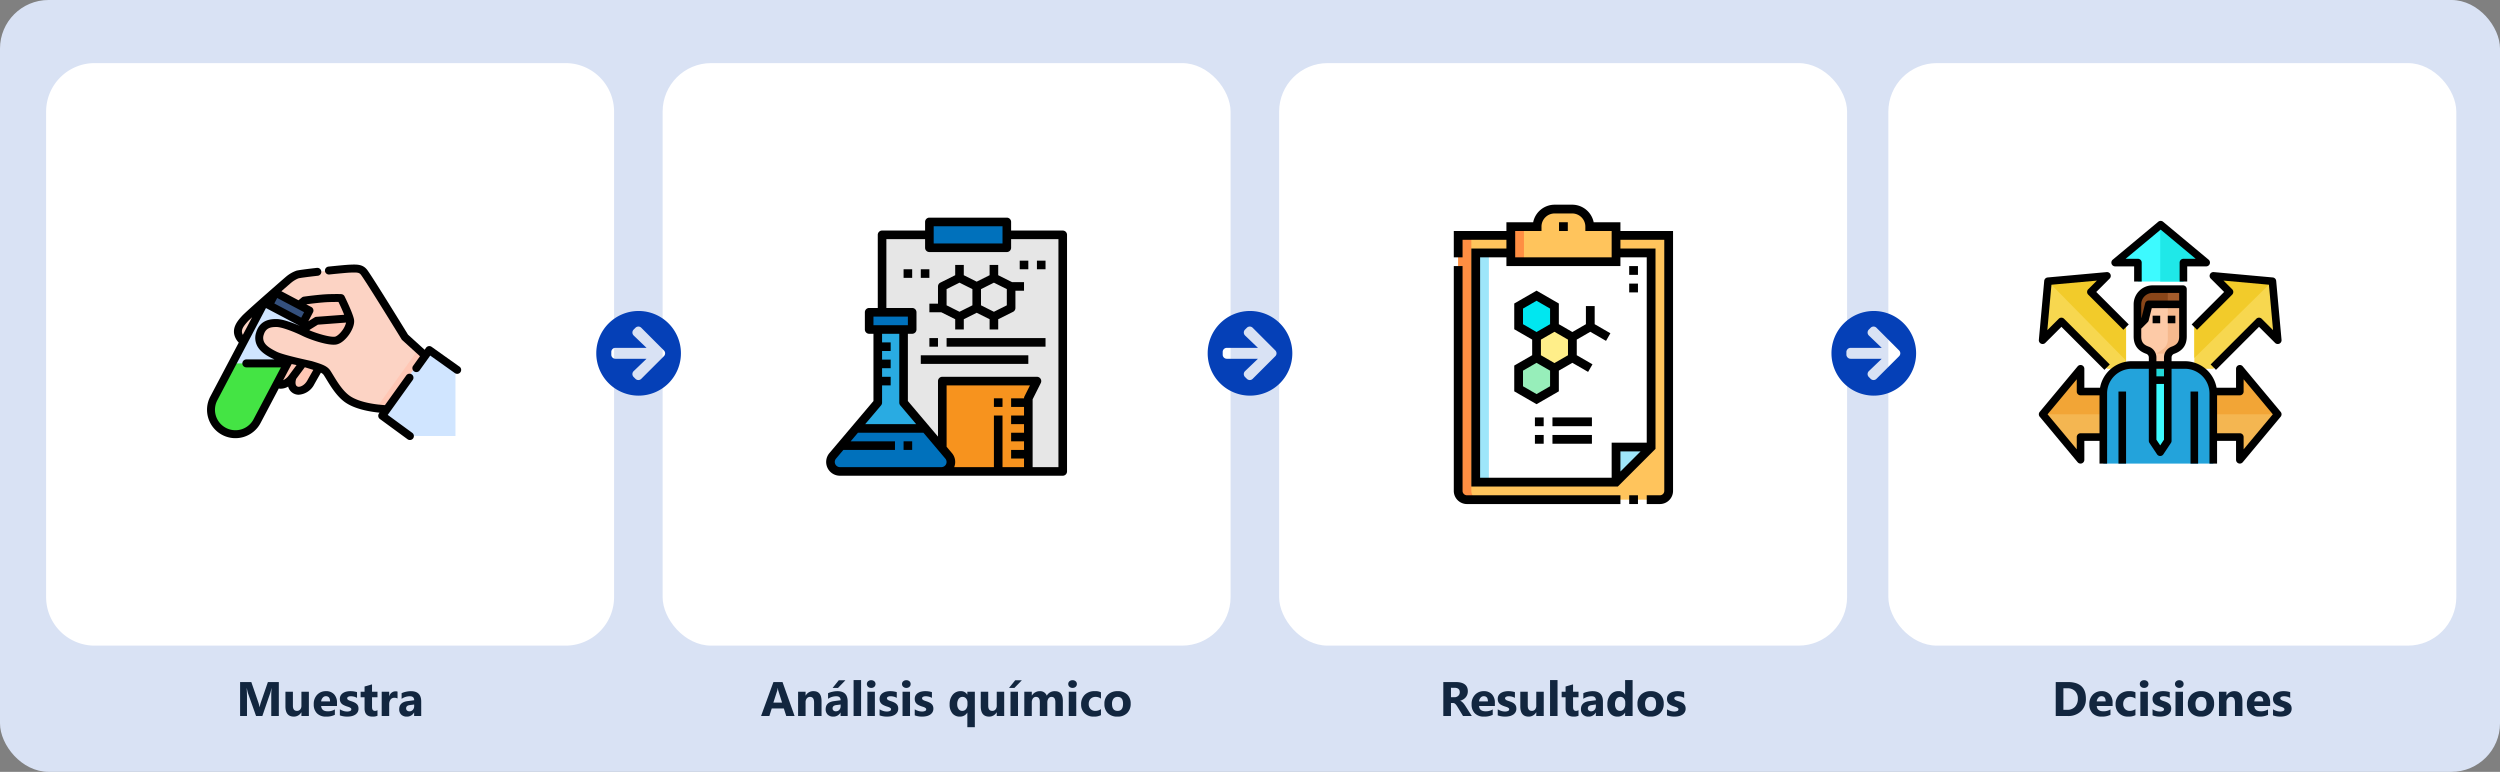 <svg xmlns="http://www.w3.org/2000/svg" width="1030" height="318" viewBox="0 0 1030 318"><rect x="0" y="0" width="1030" height="318" fill="#808080" stroke="none"/><g transform="translate(-285 -559)"><rect width="1030" height="318" rx="20" transform="translate(285 559)" fill="#d9e2f4"/><path d="M20,0H214a20,20,0,0,1,20,20V220a20,20,0,0,1-20,20H20A20,20,0,0,1,0,220V20A20,20,0,0,1,20,0Z" transform="translate(304 585)" fill="#fff"/><rect width="234" height="240" rx="20" transform="translate(558 585)" fill="#fff"/><rect width="234" height="240" rx="20" transform="translate(812 585)" fill="#fff"/><rect width="234" height="240" rx="20" transform="translate(1063 585)" fill="#fff"/><path d="M-21.123,0h-3.115V-8.379q0-1.357.117-3H-24.2a14.752,14.752,0,0,1-.439,1.855L-27.92,0H-30.5l-3.34-9.424a18.339,18.339,0,0,1-.439-1.953h-.088q.127,2.07.127,3.633V0H-37.08V-14h4.619L-29.6-5.7a11.687,11.687,0,0,1,.5,2h.059a20.158,20.158,0,0,1,.557-2.021L-25.625-14h4.5ZM-8.74,0h-3.076V-1.523h-.049A3.49,3.49,0,0,1-14.922.244Q-18.4.244-18.4-3.965V-10h3.076v5.762q0,2.119,1.68,2.119A1.661,1.661,0,0,0-12.314-2.7a2.343,2.343,0,0,0,.5-1.577V-10H-8.74ZM2.842-4.121H-3.682q.156,2.178,2.744,2.178a5.357,5.357,0,0,0,2.9-.781V-.5a7.619,7.619,0,0,1-3.6.742A5.073,5.073,0,0,1-5.4-1.1,5.073,5.073,0,0,1-6.738-4.844,5.352,5.352,0,0,1-5.293-8.789a4.815,4.815,0,0,1,3.555-1.455,4.37,4.37,0,0,1,3.384,1.3,5,5,0,0,1,1.2,3.525ZM-.02-6.016q0-2.148-1.738-2.148a1.66,1.66,0,0,0-1.284.615A2.792,2.792,0,0,0-3.7-6.016ZM4.023-.264v-2.5a6.57,6.57,0,0,0,1.519.684,5.035,5.035,0,0,0,1.431.225A3.068,3.068,0,0,0,8.267-2.08a.726.726,0,0,0,.474-.684.632.632,0,0,0-.215-.488,2,2,0,0,0-.552-.342,6.261,6.261,0,0,0-.737-.264q-.4-.117-.771-.264A7.392,7.392,0,0,1,5.415-4.6a3.034,3.034,0,0,1-.762-.6A2.361,2.361,0,0,1,4.185-6a3.157,3.157,0,0,1-.161-1.064A2.74,2.74,0,0,1,4.39-8.506,2.991,2.991,0,0,1,5.366-9.5a4.462,4.462,0,0,1,1.4-.566A7.281,7.281,0,0,1,8.4-10.244a9.076,9.076,0,0,1,1.348.1,10.059,10.059,0,0,1,1.348.3v2.383a4.87,4.87,0,0,0-1.255-.513,5.294,5.294,0,0,0-1.313-.171,2.91,2.91,0,0,0-.571.054,1.882,1.882,0,0,0-.474.156.87.87,0,0,0-.322.264.607.607,0,0,0-.117.366.677.677,0,0,0,.176.469,1.527,1.527,0,0,0,.459.337,4.531,4.531,0,0,0,.63.254q.347.112.688.229a8.951,8.951,0,0,1,1.113.469,3.56,3.56,0,0,1,.854.6,2.339,2.339,0,0,1,.547.8,2.846,2.846,0,0,1,.19,1.094,2.853,2.853,0,0,1-.386,1.519A3.088,3.088,0,0,1,10.288-.513,4.65,4.65,0,0,1,8.813.063,8.175,8.175,0,0,1,7.08.244,8.936,8.936,0,0,1,4.023-.264Zm15.5.146a4.561,4.561,0,0,1-2.061.361Q14.2.244,14.2-3.145v-4.58H12.578V-10H14.2v-2.158l3.076-.879V-10h2.246v2.275H17.275v4.043q0,1.563,1.24,1.563A2.091,2.091,0,0,0,19.521-2.4Zm8.262-7.1a2.677,2.677,0,0,0-1.3-.3,1.871,1.871,0,0,0-1.572.737,3.217,3.217,0,0,0-.566,2.007V0H21.26V-10h3.086v1.855h.039a2.67,2.67,0,0,1,2.637-2.031,1.987,1.987,0,0,1,.762.117ZM37.539,0h-2.92V-1.436H34.58A3.259,3.259,0,0,1,31.6.244a3.116,3.116,0,0,1-2.29-.825,2.957,2.957,0,0,1-.835-2.2q0-2.91,3.447-3.359L34.639-6.5q0-1.641-1.777-1.641a6.067,6.067,0,0,0-3.4,1.064V-9.4a7.646,7.646,0,0,1,1.763-.586,9.266,9.266,0,0,1,2.036-.254q4.277,0,4.277,4.268Zm-2.9-4.062v-.674L32.822-4.5q-1.5.2-1.5,1.357a1.122,1.122,0,0,0,.366.864,1.407,1.407,0,0,0,.991.337,1.827,1.827,0,0,0,1.416-.6A2.169,2.169,0,0,0,34.639-4.062Z" transform="translate(421 854)" fill="#12263f"/><path d="M-62.627,0h-3.437l-1-3.115h-4.98L-73.027,0h-3.418l5.1-14h3.74Zm-5.156-5.537-1.5-4.707a6.134,6.134,0,0,1-.234-1.26H-69.6a5.341,5.341,0,0,1-.244,1.221l-1.523,4.746ZM-51.523,0H-54.6V-5.557q0-2.324-1.66-2.324a1.647,1.647,0,0,0-1.318.615A2.344,2.344,0,0,0-58.1-5.7V0h-3.086V-10H-58.1v1.582h.039a3.536,3.536,0,0,1,3.213-1.826q3.32,0,3.32,4.121Zm10.762,0h-2.92V-1.436h-.039A3.259,3.259,0,0,1-46.7.244a3.116,3.116,0,0,1-2.29-.825,2.957,2.957,0,0,1-.835-2.2q0-2.91,3.447-3.359l2.715-.361q0-1.641-1.777-1.641a6.067,6.067,0,0,0-3.4,1.064V-9.4a7.646,7.646,0,0,1,1.763-.586,9.266,9.266,0,0,1,2.036-.254q4.277,0,4.277,4.268Zm-2.9-4.062v-.674l-1.816.234q-1.5.2-1.5,1.357a1.122,1.122,0,0,0,.366.864,1.407,1.407,0,0,0,.991.337,1.827,1.827,0,0,0,1.416-.6A2.169,2.169,0,0,0-43.662-4.062Zm1.982-10.674-3.057,3.154h-2.227l2.539-3.154ZM-35.234,0H-38.32V-14.8h3.086Zm4.16-11.582a1.8,1.8,0,0,1-1.279-.464,1.5,1.5,0,0,1-.5-1.138,1.441,1.441,0,0,1,.5-1.133,1.862,1.862,0,0,1,1.279-.439,1.858,1.858,0,0,1,1.284.439,1.448,1.448,0,0,1,.493,1.133,1.489,1.489,0,0,1-.493,1.152A1.833,1.833,0,0,1-31.074-11.582ZM-29.551,0h-3.086V-10h3.086Zm1.943-.264v-2.5a6.57,6.57,0,0,0,1.519.684,5.035,5.035,0,0,0,1.431.225,3.068,3.068,0,0,0,1.294-.225.726.726,0,0,0,.474-.684.632.632,0,0,0-.215-.488,2,2,0,0,0-.552-.342,6.261,6.261,0,0,0-.737-.264q-.4-.117-.771-.264a7.392,7.392,0,0,1-1.05-.483,3.034,3.034,0,0,1-.762-.6A2.361,2.361,0,0,1-27.446-6a3.157,3.157,0,0,1-.161-1.064,2.74,2.74,0,0,1,.366-1.445,2.991,2.991,0,0,1,.977-.991,4.462,4.462,0,0,1,1.4-.566,7.281,7.281,0,0,1,1.636-.181,9.076,9.076,0,0,1,1.348.1,10.059,10.059,0,0,1,1.348.3v2.383a4.87,4.87,0,0,0-1.255-.513,5.294,5.294,0,0,0-1.313-.171,2.91,2.91,0,0,0-.571.054,1.882,1.882,0,0,0-.474.156.87.87,0,0,0-.322.264.607.607,0,0,0-.117.366.677.677,0,0,0,.176.469,1.527,1.527,0,0,0,.459.337,4.531,4.531,0,0,0,.63.254q.347.112.688.229a8.951,8.951,0,0,1,1.113.469,3.56,3.56,0,0,1,.854.6,2.339,2.339,0,0,1,.547.8,2.846,2.846,0,0,1,.19,1.094,2.853,2.853,0,0,1-.386,1.519A3.088,3.088,0,0,1-21.343-.513a4.65,4.65,0,0,1-1.475.576,8.175,8.175,0,0,1-1.733.181A8.936,8.936,0,0,1-27.607-.264Zm11.016-11.318a1.8,1.8,0,0,1-1.279-.464,1.5,1.5,0,0,1-.5-1.138,1.441,1.441,0,0,1,.5-1.133,1.862,1.862,0,0,1,1.279-.439,1.858,1.858,0,0,1,1.284.439,1.448,1.448,0,0,1,.493,1.133,1.489,1.489,0,0,1-.493,1.152A1.833,1.833,0,0,1-16.592-11.582ZM-15.068,0h-3.086V-10h3.086Zm1.943-.264v-2.5a6.57,6.57,0,0,0,1.519.684,5.035,5.035,0,0,0,1.431.225A3.068,3.068,0,0,0-8.882-2.08a.726.726,0,0,0,.474-.684.632.632,0,0,0-.215-.488,2,2,0,0,0-.552-.342,6.261,6.261,0,0,0-.737-.264q-.4-.117-.771-.264a7.392,7.392,0,0,1-1.05-.483,3.034,3.034,0,0,1-.762-.6A2.361,2.361,0,0,1-12.964-6a3.157,3.157,0,0,1-.161-1.064,2.74,2.74,0,0,1,.366-1.445,2.991,2.991,0,0,1,.977-.991,4.462,4.462,0,0,1,1.4-.566,7.281,7.281,0,0,1,1.636-.181,9.076,9.076,0,0,1,1.348.1,10.059,10.059,0,0,1,1.348.3v2.383A4.87,4.87,0,0,0-7.31-7.974a5.294,5.294,0,0,0-1.313-.171,2.91,2.91,0,0,0-.571.054,1.882,1.882,0,0,0-.474.156.87.87,0,0,0-.322.264.607.607,0,0,0-.117.366.677.677,0,0,0,.176.469,1.527,1.527,0,0,0,.459.337,4.531,4.531,0,0,0,.63.254q.347.112.688.229a8.951,8.951,0,0,1,1.113.469,3.56,3.56,0,0,1,.854.6,2.339,2.339,0,0,1,.547.8,2.846,2.846,0,0,1,.19,1.094,2.853,2.853,0,0,1-.386,1.519A3.088,3.088,0,0,1-6.86-.513,4.65,4.65,0,0,1-8.335.063a8.175,8.175,0,0,1-1.733.181A8.936,8.936,0,0,1-13.125-.264ZM11.631,4.6H8.545V-1.377H8.506A3.428,3.428,0,0,1,5.43.244,3.829,3.829,0,0,1,2.4-1.069,5.423,5.423,0,0,1,1.25-4.756,5.993,5.993,0,0,1,2.51-8.75a4.088,4.088,0,0,1,3.281-1.494A2.976,2.976,0,0,1,8.506-8.838h.039V-10h3.086ZM8.6-4.775v-.8a2.441,2.441,0,0,0-.566-1.641,1.826,1.826,0,0,0-1.455-.664,1.884,1.884,0,0,0-1.611.806,3.732,3.732,0,0,0-.586,2.231,3.15,3.15,0,0,0,.571,2,1.81,1.81,0,0,0,1.489.723,1.913,1.913,0,0,0,1.567-.732A2.971,2.971,0,0,0,8.6-4.775ZM23.73,0H20.654V-1.523h-.049A3.49,3.49,0,0,1,17.549.244q-3.477,0-3.477-4.209V-10h3.076v5.762q0,2.119,1.68,2.119A1.661,1.661,0,0,0,20.156-2.7a2.343,2.343,0,0,0,.5-1.577V-10H23.73Zm5.684,0H26.328V-10h3.086Zm1.592-14.736-3.057,3.154H25.723l2.539-3.154ZM47.891,0H44.814V-5.7q0-2.178-1.6-2.178a1.471,1.471,0,0,0-1.24.654A2.689,2.689,0,0,0,41.494-5.6V0H38.408V-5.762q0-2.119-1.572-2.119a1.507,1.507,0,0,0-1.265.625,2.75,2.75,0,0,0-.474,1.7V0H32.012V-10H35.1v1.563h.039a3.69,3.69,0,0,1,1.343-1.3,3.69,3.69,0,0,1,1.89-.5,2.88,2.88,0,0,1,2.9,1.865,3.7,3.7,0,0,1,3.359-1.865q3.262,0,3.262,4.023Zm4-11.582a1.8,1.8,0,0,1-1.279-.464,1.5,1.5,0,0,1-.5-1.138,1.441,1.441,0,0,1,.5-1.133,1.862,1.862,0,0,1,1.279-.439,1.858,1.858,0,0,1,1.284.439,1.448,1.448,0,0,1,.493,1.133,1.489,1.489,0,0,1-.493,1.152A1.833,1.833,0,0,1,51.895-11.582ZM53.418,0H50.332V-10h3.086ZM63.594-.361a6.1,6.1,0,0,1-3.018.605,5.1,5.1,0,0,1-3.73-1.4,4.823,4.823,0,0,1-1.426-3.6,5.313,5.313,0,0,1,1.528-4.019,5.648,5.648,0,0,1,4.087-1.47,5.244,5.244,0,0,1,2.559.469v2.617a3.518,3.518,0,0,0-2.158-.723,2.844,2.844,0,0,0-2.1.776,2.9,2.9,0,0,0-.776,2.144A2.85,2.85,0,0,0,59.3-2.876a2.728,2.728,0,0,0,2.041.757,4.073,4.073,0,0,0,2.256-.723Zm6.787.605a5.376,5.376,0,0,1-3.931-1.4,5.081,5.081,0,0,1-1.431-3.8A5.081,5.081,0,0,1,66.5-8.843a5.609,5.609,0,0,1,4.014-1.4,5.311,5.311,0,0,1,3.906,1.4A4.981,4.981,0,0,1,75.84-5.137,5.288,5.288,0,0,1,74.38-1.2,5.435,5.435,0,0,1,70.381.244Zm.078-8.125a2.058,2.058,0,0,0-1.7.752A3.316,3.316,0,0,0,68.154-5q0,2.881,2.324,2.881,2.217,0,2.217-2.959Q72.7-7.881,70.459-7.881Z" transform="translate(675 854)" fill="#12263f"/><path d="M-37.607,0H-41.23l-2.178-3.6q-.244-.41-.469-.732a4.069,4.069,0,0,0-.454-.552,1.806,1.806,0,0,0-.479-.352,1.215,1.215,0,0,0-.542-.122h-.85V0h-3.154V-14h5q5.1,0,5.1,3.809a3.944,3.944,0,0,1-.225,1.353,3.757,3.757,0,0,1-.635,1.118,4.024,4.024,0,0,1-.991.859A5.112,5.112,0,0,1-42.4-6.3v.039a2.007,2.007,0,0,1,.605.317,4.336,4.336,0,0,1,.566.513,7.153,7.153,0,0,1,.522.63q.249.337.454.659ZM-46.2-11.641v3.9h1.367A2.267,2.267,0,0,0-43.2-8.33,1.955,1.955,0,0,0-42.578-9.8q0-1.836-2.2-1.836Zm18.086,7.52h-6.523q.156,2.178,2.744,2.178a5.357,5.357,0,0,0,2.9-.781V-.5a7.619,7.619,0,0,1-3.6.742A5.073,5.073,0,0,1-36.357-1.1,5.073,5.073,0,0,1-37.7-4.844,5.352,5.352,0,0,1-36.25-8.789,4.815,4.815,0,0,1-32.7-10.244a4.37,4.37,0,0,1,3.384,1.3,5,5,0,0,1,1.2,3.525Zm-2.861-1.895q0-2.148-1.738-2.148A1.66,1.66,0,0,0-34-7.549a2.792,2.792,0,0,0-.659,1.533Zm4.043,5.752v-2.5a6.57,6.57,0,0,0,1.519.684,5.035,5.035,0,0,0,1.431.225A3.068,3.068,0,0,0-22.69-2.08a.726.726,0,0,0,.474-.684.632.632,0,0,0-.215-.488,2,2,0,0,0-.552-.342,6.261,6.261,0,0,0-.737-.264q-.4-.117-.771-.264a7.392,7.392,0,0,1-1.05-.483,3.034,3.034,0,0,1-.762-.6A2.361,2.361,0,0,1-26.772-6a3.157,3.157,0,0,1-.161-1.064,2.74,2.74,0,0,1,.366-1.445,2.991,2.991,0,0,1,.977-.991,4.462,4.462,0,0,1,1.4-.566,7.281,7.281,0,0,1,1.636-.181,9.076,9.076,0,0,1,1.348.1,10.059,10.059,0,0,1,1.348.3v2.383a4.87,4.87,0,0,0-1.255-.513,5.294,5.294,0,0,0-1.313-.171A2.91,2.91,0,0,0-23-8.091a1.882,1.882,0,0,0-.474.156.87.87,0,0,0-.322.264.607.607,0,0,0-.117.366.677.677,0,0,0,.176.469,1.527,1.527,0,0,0,.459.337,4.531,4.531,0,0,0,.63.254q.347.112.688.229a8.951,8.951,0,0,1,1.113.469,3.56,3.56,0,0,1,.854.6,2.339,2.339,0,0,1,.547.8,2.846,2.846,0,0,1,.19,1.094,2.853,2.853,0,0,1-.386,1.519A3.088,3.088,0,0,1-20.669-.513a4.65,4.65,0,0,1-1.475.576,8.175,8.175,0,0,1-1.733.181A8.936,8.936,0,0,1-26.934-.264ZM-7.979,0h-3.076V-1.523H-11.1A3.49,3.49,0,0,1-14.16.244q-3.477,0-3.477-4.209V-10h3.076v5.762q0,2.119,1.68,2.119A1.661,1.661,0,0,0-11.553-2.7a2.343,2.343,0,0,0,.5-1.577V-10h3.076Zm5.684,0H-5.381V-14.8h3.086ZM6.348-.117A4.561,4.561,0,0,1,4.287.244q-3.262,0-3.262-3.389v-4.58H-.6V-10H1.025v-2.158L4.1-13.037V-10H6.348v2.275H4.1v4.043q0,1.563,1.24,1.563A2.091,2.091,0,0,0,6.348-2.4ZM16.406,0h-2.92V-1.436h-.039A3.259,3.259,0,0,1,10.469.244a3.116,3.116,0,0,1-2.29-.825,2.957,2.957,0,0,1-.835-2.2q0-2.91,3.447-3.359L13.506-6.5q0-1.641-1.777-1.641A6.067,6.067,0,0,0,8.33-7.08V-9.4a7.646,7.646,0,0,1,1.763-.586,9.266,9.266,0,0,1,2.036-.254q4.277,0,4.277,4.268Zm-2.9-4.062v-.674L11.689-4.5q-1.5.2-1.5,1.357a1.122,1.122,0,0,0,.366.864,1.407,1.407,0,0,0,.991.337,1.827,1.827,0,0,0,1.416-.6A2.169,2.169,0,0,0,13.506-4.062ZM28.633,0H25.547V-1.377h-.039a3.46,3.46,0,0,1-3.1,1.621,3.791,3.791,0,0,1-3.018-1.323,5.478,5.478,0,0,1-1.143-3.7,5.962,5.962,0,0,1,1.26-3.975,4.109,4.109,0,0,1,3.3-1.494,2.808,2.808,0,0,1,2.7,1.387h.039V-14.8h3.086ZM25.605-4.863v-.752a2.366,2.366,0,0,0-.566-1.621,1.871,1.871,0,0,0-1.475-.645,1.859,1.859,0,0,0-1.6.806,3.741,3.741,0,0,0-.576,2.212,3.237,3.237,0,0,0,.557,2.031,1.848,1.848,0,0,0,1.543.713,1.856,1.856,0,0,0,1.528-.752A3.134,3.134,0,0,0,25.605-4.863ZM36,.244a5.376,5.376,0,0,1-3.931-1.4,5.081,5.081,0,0,1-1.431-3.8,5.081,5.081,0,0,1,1.484-3.882,5.609,5.609,0,0,1,4.014-1.4,5.311,5.311,0,0,1,3.906,1.4,4.981,4.981,0,0,1,1.416,3.706A5.288,5.288,0,0,1,40-1.2,5.435,5.435,0,0,1,36,.244Zm.078-8.125a2.058,2.058,0,0,0-1.7.752A3.316,3.316,0,0,0,33.77-5q0,2.881,2.324,2.881,2.217,0,2.217-2.959Q38.311-7.881,36.074-7.881ZM42.8-.264v-2.5a6.57,6.57,0,0,0,1.519.684,5.035,5.035,0,0,0,1.431.225,3.068,3.068,0,0,0,1.294-.225.726.726,0,0,0,.474-.684.632.632,0,0,0-.215-.488,2,2,0,0,0-.552-.342,6.261,6.261,0,0,0-.737-.264q-.4-.117-.771-.264a7.392,7.392,0,0,1-1.05-.483,3.034,3.034,0,0,1-.762-.6A2.361,2.361,0,0,1,42.964-6,3.157,3.157,0,0,1,42.8-7.061a2.74,2.74,0,0,1,.366-1.445,2.991,2.991,0,0,1,.977-.991,4.462,4.462,0,0,1,1.4-.566,7.281,7.281,0,0,1,1.636-.181,9.076,9.076,0,0,1,1.348.1,10.058,10.058,0,0,1,1.348.3v2.383a4.87,4.87,0,0,0-1.255-.513A5.294,5.294,0,0,0,47.3-8.145a2.91,2.91,0,0,0-.571.054,1.882,1.882,0,0,0-.474.156.87.87,0,0,0-.322.264.607.607,0,0,0-.117.366A.677.677,0,0,0,46-6.836a1.527,1.527,0,0,0,.459.337,4.531,4.531,0,0,0,.63.254q.347.112.688.229a8.951,8.951,0,0,1,1.113.469,3.56,3.56,0,0,1,.854.6,2.339,2.339,0,0,1,.547.8,2.846,2.846,0,0,1,.19,1.094,2.853,2.853,0,0,1-.386,1.519A3.088,3.088,0,0,1,49.067-.513a4.65,4.65,0,0,1-1.475.576,8.175,8.175,0,0,1-1.733.181A8.936,8.936,0,0,1,42.8-.264Z" transform="translate(929 854)" fill="#12263f"/><path d="M-48.037,0V-14h4.961q7.461,0,7.461,6.826a6.9,6.9,0,0,1-2.036,5.225A7.508,7.508,0,0,1-43.076,0Zm3.154-11.436v8.877h1.563A4.222,4.222,0,0,0-40.1-3.789a4.669,4.669,0,0,0,1.167-3.35,4.235,4.235,0,0,0-1.157-3.149,4.412,4.412,0,0,0-3.247-1.147Zm20.273,7.314h-6.523q.156,2.178,2.744,2.178a5.357,5.357,0,0,0,2.9-.781V-.5a7.619,7.619,0,0,1-3.6.742A5.073,5.073,0,0,1-32.852-1.1a5.073,5.073,0,0,1-1.338-3.745,5.352,5.352,0,0,1,1.445-3.945,4.815,4.815,0,0,1,3.555-1.455,4.37,4.37,0,0,1,3.384,1.3,5,5,0,0,1,1.2,3.525Zm-2.861-1.895q0-2.148-1.738-2.148a1.66,1.66,0,0,0-1.284.615,2.792,2.792,0,0,0-.659,1.533ZM-15.2-.361a6.1,6.1,0,0,1-3.018.605,5.1,5.1,0,0,1-3.73-1.4,4.823,4.823,0,0,1-1.426-3.6,5.313,5.313,0,0,1,1.528-4.019,5.648,5.648,0,0,1,4.087-1.47,5.244,5.244,0,0,1,2.559.469v2.617a3.518,3.518,0,0,0-2.158-.723,2.844,2.844,0,0,0-2.1.776,2.9,2.9,0,0,0-.776,2.144,2.85,2.85,0,0,0,.742,2.085,2.728,2.728,0,0,0,2.041.757A4.073,4.073,0,0,0-15.2-2.842Zm3.584-11.221a1.8,1.8,0,0,1-1.279-.464,1.5,1.5,0,0,1-.5-1.138,1.441,1.441,0,0,1,.5-1.133,1.862,1.862,0,0,1,1.279-.439,1.858,1.858,0,0,1,1.284.439,1.448,1.448,0,0,1,.493,1.133,1.489,1.489,0,0,1-.493,1.152A1.833,1.833,0,0,1-11.611-11.582ZM-10.088,0h-3.086V-10h3.086Zm1.943-.264v-2.5a6.57,6.57,0,0,0,1.519.684A5.035,5.035,0,0,0-5.2-1.855,3.068,3.068,0,0,0-3.9-2.08a.726.726,0,0,0,.474-.684.632.632,0,0,0-.215-.488,2,2,0,0,0-.552-.342,6.261,6.261,0,0,0-.737-.264q-.4-.117-.771-.264A7.392,7.392,0,0,1-6.753-4.6a3.034,3.034,0,0,1-.762-.6A2.361,2.361,0,0,1-7.983-6a3.157,3.157,0,0,1-.161-1.064,2.74,2.74,0,0,1,.366-1.445A2.991,2.991,0,0,1-6.8-9.5a4.462,4.462,0,0,1,1.4-.566,7.281,7.281,0,0,1,1.636-.181,9.076,9.076,0,0,1,1.348.1,10.059,10.059,0,0,1,1.348.3v2.383a4.87,4.87,0,0,0-1.255-.513,5.294,5.294,0,0,0-1.313-.171,2.91,2.91,0,0,0-.571.054,1.882,1.882,0,0,0-.474.156.87.87,0,0,0-.322.264.607.607,0,0,0-.117.366.677.677,0,0,0,.176.469,1.527,1.527,0,0,0,.459.337,4.531,4.531,0,0,0,.63.254q.347.112.688.229a8.951,8.951,0,0,1,1.113.469,3.56,3.56,0,0,1,.854.6,2.339,2.339,0,0,1,.547.8,2.846,2.846,0,0,1,.19,1.094A2.853,2.853,0,0,1-.854-1.538,3.088,3.088,0,0,1-1.88-.513,4.65,4.65,0,0,1-3.354.063,8.175,8.175,0,0,1-5.088.244,8.936,8.936,0,0,1-8.145-.264ZM2.871-11.582a1.8,1.8,0,0,1-1.279-.464,1.5,1.5,0,0,1-.5-1.138,1.441,1.441,0,0,1,.5-1.133,1.862,1.862,0,0,1,1.279-.439,1.858,1.858,0,0,1,1.284.439,1.448,1.448,0,0,1,.493,1.133,1.489,1.489,0,0,1-.493,1.152A1.833,1.833,0,0,1,2.871-11.582ZM4.395,0H1.309V-10H4.395Zm7.363.244a5.376,5.376,0,0,1-3.931-1.4A5.081,5.081,0,0,1,6.4-4.961,5.081,5.081,0,0,1,7.881-8.843a5.609,5.609,0,0,1,4.014-1.4,5.311,5.311,0,0,1,3.906,1.4,4.981,4.981,0,0,1,1.416,3.706A5.288,5.288,0,0,1,15.757-1.2,5.435,5.435,0,0,1,11.758.244Zm.078-8.125a2.058,2.058,0,0,0-1.7.752A3.316,3.316,0,0,0,9.531-5q0,2.881,2.324,2.881,2.217,0,2.217-2.959Q14.072-7.881,11.836-7.881ZM28.877,0H25.8V-5.557q0-2.324-1.66-2.324a1.647,1.647,0,0,0-1.318.615A2.344,2.344,0,0,0,22.3-5.7V0H19.219V-10H22.3v1.582h.039a3.536,3.536,0,0,1,3.213-1.826q3.32,0,3.32,4.121ZM40.3-4.121H33.779q.156,2.178,2.744,2.178a5.357,5.357,0,0,0,2.9-.781V-.5a7.619,7.619,0,0,1-3.6.742A5.073,5.073,0,0,1,32.061-1.1a5.073,5.073,0,0,1-1.338-3.745,5.352,5.352,0,0,1,1.445-3.945,4.815,4.815,0,0,1,3.555-1.455,4.37,4.37,0,0,1,3.384,1.3A5,5,0,0,1,40.3-5.42ZM37.441-6.016q0-2.148-1.738-2.148a1.66,1.66,0,0,0-1.284.615,2.792,2.792,0,0,0-.659,1.533ZM41.484-.264v-2.5A6.57,6.57,0,0,0,43-2.08a5.035,5.035,0,0,0,1.431.225,3.068,3.068,0,0,0,1.294-.225.726.726,0,0,0,.474-.684.632.632,0,0,0-.215-.488,2,2,0,0,0-.552-.342,6.261,6.261,0,0,0-.737-.264q-.4-.117-.771-.264a7.392,7.392,0,0,1-1.05-.483,3.034,3.034,0,0,1-.762-.6A2.361,2.361,0,0,1,41.646-6a3.157,3.157,0,0,1-.161-1.064,2.74,2.74,0,0,1,.366-1.445,2.991,2.991,0,0,1,.977-.991,4.462,4.462,0,0,1,1.4-.566,7.281,7.281,0,0,1,1.636-.181,9.076,9.076,0,0,1,1.348.1,10.058,10.058,0,0,1,1.348.3v2.383A4.87,4.87,0,0,0,47.3-7.974a5.294,5.294,0,0,0-1.313-.171,2.91,2.91,0,0,0-.571.054,1.882,1.882,0,0,0-.474.156.87.87,0,0,0-.322.264A.607.607,0,0,0,44.5-7.3a.677.677,0,0,0,.176.469,1.527,1.527,0,0,0,.459.337,4.531,4.531,0,0,0,.63.254q.347.112.688.229a8.951,8.951,0,0,1,1.113.469,3.56,3.56,0,0,1,.854.6,2.339,2.339,0,0,1,.547.8,2.846,2.846,0,0,1,.19,1.094,2.853,2.853,0,0,1-.386,1.519A3.088,3.088,0,0,1,47.749-.513a4.65,4.65,0,0,1-1.475.576,8.175,8.175,0,0,1-1.733.181A8.936,8.936,0,0,1,41.484-.264Z" transform="translate(1180 854)" fill="#12263f"/><g transform="translate(18.264 -27.665)"><g transform="translate(349.383 697.3)"><path d="M126.343,161.906c.164-.2.5-.012.712-.037,1.547-.174,3.386-1.567,4.919-3.726s2.247-4.351,1.9-5.857c-.633-2.78-3.658-8.885-3.786-9.144l-.206-.414s-.944-.073-2.2-.073c-.887,0-1.963.016-3.2.048-3.275.084-8.449.763-9.956.969a2.166,2.166,0,0,0-1.095.482c-.539.45-2.338,1.948-4.646,3.865l-3.618,5.948s-9.6,9.51-11.2,11.973a4.358,4.358,0,0,0,.806,5.812c1.434,1,4.547.885,7.163-2.124,1.575-1.811,2.177-1.885,2.177-1.885s-2.747,4.058-3.144,6.455.581,3.972,2.074,4.687,4.16.115,6.135-2.612l.158-.218a5.668,5.668,0,0,0-.443,1.862c.024,2.24,1.181,3.485,2.674,3.859s3.852-.657,5.228-3.484c1.1-2.256,3.12-5.881,3.12-5.881S124.01,164.709,126.343,161.906Z" transform="translate(-72.225 -131.338)" fill="#ffc7b5"/><path d="M130.821,115.6S116,91.476,113.966,88.855c-1.3-1.671-2.953-1.6-5.847-1.488s-20.736,2.338-21.61,2.42A9.468,9.468,0,0,0,83.041,91.8c-.963.791-16.592,14.424-18.211,16.236s-3.964,4.362-2.3,7.245c1.782,3.09,4.9,3.254,6.9,1.634,1.91-1.548,17.338-14.214,19.664-16.154a1.34,1.34,0,0,1,.681-.3c1.446-.2,6.62-.878,9.867-.961,3.8-.1,4.848-.015,4.848-.015s3.1,6.244,3.722,8.961-3.294,8.272-6.117,8.589-9.463-1.805-12.859-3.488l-5.817,11.028c3.622,1.053,9.157,2.626,10.107,2.924,2.85.895,4.371,1.5,5.225,2.792,1.693,2.564,4.456,7.978,8.3,10.736,5.59,4.013,16.365,4.24,16.365,4.24h.993l15.428-21.472Z" transform="translate(-47.35 -87.314)" fill="#fcd3c4"/><path d="M348.638,276.351l15.428-21.47-3.059-2.781-17.167,23.956c2.242.262,3.8.295,3.8.295Z" transform="translate(-271.587 -218.401)" fill="#ffc7b5"/><path d="M383.831,259.735l-11.493-8.17-19.4,27.071,11.378,8.332h19.514Z" transform="translate(-278.825 -217.976)" fill="#d0e5ff"/><path d="M126.563,137.562l-2.5,4.773,13.986,7.377,2.5-4.777a.76.76,0,0,0-.319-1.025l-12.641-6.668a.76.76,0,0,0-1.028.32Z" transform="translate(-96.754 -126.962)" fill="#34507d"/><path d="M0,0H20.13V44.575a10.065,10.065,0,0,1-20.13,0V0Z" transform="matrix(0.884, 0.467, -0.467, 0.884, 25.517, 14.056)" fill="#d0e5ff"/><path d="M9.169,292.87a10.066,10.066,0,0,0,17.806,9.393l12.55-23.8H16.765Z" transform="translate(-4.429 -239.375)" fill="#44e444"/><path d="M123.622,200.872c-2.43-1.209-8.388-3.742-11.216-3.762-1.82-.012-5.6-.024-6.9,4.376a5.494,5.494,0,0,0,.757,4.994,13.694,13.694,0,0,0,5.532,3.966c2.055.939,4.337.913,6.679,1.654l5.767-10.932C124.027,201.069,123.818,200.969,123.622,200.872Z" transform="translate(-81.771 -174.656)" fill="#fcd3c4"/></g><g transform="translate(352.032 695.667)"><path d="M293.082,121.389l-11.493-8.17a1.636,1.636,0,0,0-2.278.38l-.592.826-6.849-6.228c-1.522-2.476-14.846-24.134-16.835-26.7-1.814-2.337-4.192-2.241-7.2-2.12-1.4.056-5.407.442-8.695.785a1.636,1.636,0,1,0,.339,3.254c4.07-.425,7.4-.727,8.487-.771,3.006-.12,3.78-.056,4.489.857,1.566,2.017,11.643,18.282,16.753,26.6a1.631,1.631,0,0,0,.294.354l7.3,6.641-2.828,3.947a1.636,1.636,0,1,0,2.66,1.906l4.389-6.126,10.164,7.226a1.636,1.636,0,1,0,1.9-2.666Z" transform="translate(-189.066 -79.329)"/><path d="M84.519,153.874,74.448,146.5l10.3-14.372a1.636,1.636,0,1,0-2.66-1.906L73.3,142.477c-2.568-.148-10.345-.842-14.6-3.895-2.809-2.017-5.07-5.729-6.721-8.44-.418-.686-.813-1.335-1.166-1.868-1.307-1.979-3.5-2.655-7.492-3.883-.593-.182-11.591-2.437-14.56-3.888-2.407-1.176-4.032-2.233-4.878-3.425a3.874,3.874,0,0,1-.521-3.584c.881-2.984,3.108-3.215,5.316-3.2,2.171.015,7.492,2.095,10.5,3.591,3.069,1.526,10.3,4.053,13.8,3.663,2.558-.288,4.7-2.939,5.5-4.066.625-.879,2.618-3.949,2.035-6.512-.654-2.874-3.722-9.064-3.851-9.325a1.636,1.636,0,0,0-1.335-.9c-.116-.009-1.241-.088-5.021.01-3.854.1-10.174.993-10.441,1.031a1.636,1.636,0,0,0-.818.363l-1.353,1.128-7.058-3.723c2.135-1.867,3.765-3.279,4.154-3.6a11.5,11.5,0,0,1,2.863-1.7c.5-.137,2.857-.491,7.987-1.073a1.636,1.636,0,0,0-.37-3.252c-4.784.544-7.639.937-8.485,1.17a14,14,0,0,0-4.072,2.325c-.848.7-16.663,14.474-18.393,16.41-1.7,1.9-4.55,5.092-2.543,9.071a6.7,6.7,0,0,0,1.3,1.8L1.353,138.931a11.7,11.7,0,0,0,20.7,10.919l7.495-14.208a4.655,4.655,0,0,0,.831.075,6.182,6.182,0,0,0,3.038-.868,4.467,4.467,0,0,0,3.311,3.227,4.284,4.284,0,0,0,1.037.121,7.769,7.769,0,0,0,6.408-4.27c.749-1.337,1.962-3.464,2.733-4.812a2.95,2.95,0,0,1,1.186.962c.319.483.681,1.078,1.1,1.766,1.8,2.951,4.258,6.991,7.607,9.4,4.083,2.932,10.514,3.977,14.277,4.347l-.23.321a1.636,1.636,0,0,0,.363,2.273l11.378,8.332a1.636,1.636,0,1,0,1.931-2.64ZM57.29,108.465a8.723,8.723,0,0,1-1.48,3.12c-1.191,1.677-2.508,2.632-3.193,2.709-1.955.22-6.916-1.169-10.42-2.635l.131-.248,3.354-2.077Zm-6.9-8.446c1.87-.048,3.058-.052,3.77-.044.66,1.375,1.63,3.477,2.338,5.268l-11.459.857a1.634,1.634,0,0,0-.739.241l-2.581,1.6,1.937-3.673a1.636,1.636,0,0,0-.684-2.21l-2.106-1.111c1.615-.218,6.485-.846,9.524-.925ZM40,104.187l-1.191,2.257-11.092-5.851,1.191-2.257Zm-25.3,9.242c-.931-1.847.266-3.411,2.061-5.419.248-.278.9-.9,1.826-1.75l-3.833,7.268C14.735,113.495,14.717,113.463,14.7,113.429Zm4.458,34.895a8.429,8.429,0,1,1-14.911-7.866L24.281,102.48l13.989,7.379c-2.876-1.25-7.065-2.822-9.563-2.84-1.865-.012-6.825-.046-8.476,5.549a7.1,7.1,0,0,0,.991,6.4c1.583,2.229,4.289,3.64,6.187,4.507.134.061.269.119.4.176H16.192a1.636,1.636,0,0,0,0,3.272H30.444Zm14.568-18.1a6.106,6.106,0,0,1-2.371,1.987l3.514-6.662,2.021.426S34.448,129.274,33.726,130.227Zm7.591,2.1c-1.208,2.157-3.1,2.747-3.8,2.573-.321-.081-1.175-.294-1.047-2.026a5.087,5.087,0,0,1,.278-1.226c1.016-1.355,3.543-4.772,3.543-4.772l3.5,1.086s-1.806,3.167-2.478,4.365Z" transform="translate(0.001 -84.568)"/></g></g><g transform="translate(815.463 643.333)"><g transform="translate(70.307 1.807)"><path d="M209.359,14.727h-10.84A7.227,7.227,0,0,0,191.293,7.5h-7.227a7.227,7.227,0,0,0-7.227,7.227H166V29.18h43.359V14.727Z" transform="translate(-144.32 -7.5)" fill="#ffc45c" fill-rule="evenodd"/><path d="M97.68,59.727V52.5H76V157.767a3.624,3.624,0,0,0,3.613,3.613h79.493a3.625,3.625,0,0,0,3.613-3.613V52.5h-21.68v7.227h14.453V139.7l-14.453,14.453H83.227V59.727Z" transform="translate(-76 -41.66)" fill="#ffc45c" fill-rule="evenodd"/><path d="M120.453,82.5H106v94.428h57.813V162.474h14.453V82.5H163.813v3.613H120.453Zm3.225,47.453,7.382-4.262v-8.524l-7.382-4.262v-8.524l7.382-4.262,7.382,4.262v8.524l7.382,4.262v8.524l-7.382,4.262v8.524l-7.382,4.262-7.382-4.262Z" transform="translate(-98.773 -64.434)" fill="#fff" fill-rule="evenodd"/><path d="M360.453,414.5H346v14.453Z" transform="translate(-280.961 -316.459)" fill="#9ee6fa" fill-rule="evenodd"/><path d="M186.772,278.85l7.382-4.262v-8.524l-7.382-4.262-7.382,4.262v8.524Z" transform="translate(-154.485 -200.545)" fill="#97eeba" fill-rule="evenodd"/><path d="M210.034,221.512l7.382,4.262,7.382-4.262v-8.524l-7.382-4.262-7.382,4.262Z" transform="translate(-177.747 -160.253)" fill="#ffee89" fill-rule="evenodd"/><path d="M186.772,172.7l7.382-4.262v-8.524l-7.382-4.262-7.382,4.262v8.524Z" transform="translate(-154.485 -119.963)" fill="#00e7f0" fill-rule="evenodd"/><path d="M81.42,52.5H76V157.767a3.624,3.624,0,0,0,3.613,3.613h5.42a3.624,3.624,0,0,1-3.613-3.613V52.5Z" transform="translate(-76 -41.66)" fill="#ff8e42" fill-rule="evenodd"/><path d="M106,82.5h5.42v94.428H106Z" transform="translate(-98.773 -64.434)" fill="#9ee6fa" fill-rule="evenodd"/><path d="M166,37.5h5.42V51.953H166Z" transform="translate(-144.321 -30.273)" fill="#ff8e42" fill-rule="evenodd"/></g><g transform="translate(68.5)"><path d="M137.152,10.84V7.227H126.131A9.049,9.049,0,0,0,117.28,0h-7.227A9.049,9.049,0,0,0,101.2,7.227H90.18V10.84H68.5V21.68h3.613V14.453H90.18v3.613H75.727v98.041h60.368L151.606,100.6V18.067H137.152V14.453h18.067V117.914a1.809,1.809,0,0,1-1.807,1.807h-5.42v3.613h5.42a5.426,5.426,0,0,0,5.42-5.42V10.84Zm-43.359,0h10.84V9.033a5.426,5.426,0,0,1,5.42-5.42h7.227a5.426,5.426,0,0,1,5.42,5.42V10.84h10.84V21.68H93.793Zm43.359,99.1v-8.285h8.285Zm10.84-88.259V98.041H133.539v14.453H79.34V21.68H90.18v3.613h46.972V21.68Z" transform="translate(-68.5)"/><path d="M368.5,497h3.613v3.613H368.5Z" transform="translate(-296.234 -377.279)"/><path d="M72.113,197.621V105H68.5v92.621a5.426,5.426,0,0,0,5.42,5.42h63.233v-3.613H73.92A1.809,1.809,0,0,1,72.113,197.621Z" transform="translate(-68.5 -79.707)"/><path d="M368.5,105h3.613v3.613H368.5Z" transform="translate(-296.234 -79.706)"/><path d="M368.5,135h3.613v3.614H368.5Z" transform="translate(-296.234 -102.48)"/><path d="M248.5,30h3.613v3.613H248.5Z" transform="translate(-205.14 -22.773)"/><path d="M205.03,153.338h-3.613v7.481l-5.575,3.219-5.575-3.219v-8.524l-9.188-5.3-9.188,5.3V162.9l7.382,4.262V173.6l-7.382,4.262v10.61l9.188,5.3,9.188-5.3v-8.524l5.575-3.219,6.478,3.74,1.807-3.129-6.478-3.74v-6.437l5.575-3.219,6.478,3.74,1.807-3.129-6.478-3.74ZM175.5,154.381l5.575-3.219,5.575,3.219v6.438l-5.575,3.219-5.575-3.219Zm5.575,35.227-5.575-3.219v-6.437l5.575-3.219,5.575,3.219v6.437Zm12.957-16-5.575,3.219-5.575-3.219v-6.437l5.575-3.219,5.575,3.219Z" transform="translate(-146.985 -111.582)"/><path d="M237.25,363.85h16.26v3.613H237.25Z" transform="translate(-196.6 -276.203)"/><path d="M237.25,393.85h16.26v3.613H237.25Z" transform="translate(-196.6 -298.977)"/><path d="M207.25,363.85h3.613v3.613H207.25Z" transform="translate(-173.827 -276.203)"/><path d="M207.25,393.85h3.613v3.613H207.25Z" transform="translate(-173.827 -298.977)"/></g></g><g transform="translate(1125 650)"><path d="M368,321.375h10.938V312l15.625,18.75L378.937,349.5v-9.375H368Z" transform="translate(-296.125 -251.063)" fill="#f4b651"/><path d="M335.812,154.3,354.641,134.8l7.734,7.734-2.21-24.307-24.307-2.21,6.629,6.629L328,137.137V154.3Z" transform="translate(-263.938 -93.36)" fill="#f7d74f"/><path d="M34.562,154.3,15.734,134.8,8,142.537l2.21-24.307,24.307-2.21-6.629,6.629,14.488,14.488V154.3Z" transform="translate(-6.438 -93.36)" fill="#f7d74f"/><path d="M136,344.625v-28.4c0-6.754,4.989-12.228,11.142-12.228H170.17c6.154,0,11.143,5.475,11.143,12.228v28.4Z" transform="translate(-109.438 -244.625)" fill="#23a3db"/><path d="M240,344v25l3.125,4.688L246.25,369V344Z" transform="translate(-193.125 -276.813)" fill="#3dfaff"/><path d="M240,312h6.25v6.25H240Z" transform="translate(-193.125 -251.063)" fill="#23d8d8"/><path d="M208,176v13.237c0,3.133,1.506,4.745,4.117,5.675a3.16,3.16,0,0,1,2.133,2.963v4.688h6.25v-4.688a3.16,3.16,0,0,1,2.133-2.963c2.611-.93,4.117-2.542,4.117-5.675V176Z" transform="translate(-167.375 -141.625)" fill="#fdcaa7"/><path d="M214.25,144h12.5v6.25H212.688l-1.562,6.25L208,159.625V150.25A6.25,6.25,0,0,1,214.25,144Z" transform="translate(-167.375 -115.875)" fill="#894619"/><path d="M248,170.562h5.115a3.233,3.233,0,0,1,1.705-1.4c2.611-.93,4.117-2.542,4.117-5.675V144h-6.25v20.79a4.947,4.947,0,0,1-2.2,4.116Z" transform="translate(-199.563 -115.875)" fill="#e28f56" opacity="0.3"/><path d="M170.375,31.437V23.625H161L179.75,8,198.5,23.625h-9.375v7.812Z" transform="translate(-129.555 -6.438)" fill="#3dfaff"/><path d="M33,321.375H23.625V312L8,330.75,23.625,349.5v-9.375H33Z" transform="translate(-6.438 -251.063)" fill="#f4b651"/><path d="M256.11,8.145V31.437h9.549V23.625h9.375L256.284,8Z" transform="translate(-206.089 -6.438)" fill="#1fe8e8"/><path d="M43.621,116.02l-24.307,2.21,32.165,32.708v-13.8L36.992,122.649Z" transform="translate(-15.542 -93.36)" fill="#f2cb2a"/><path d="M33,321.375H23.625V312L8,330.75H33Z" transform="translate(-6.438 -251.063)" fill="#f2a536"/><path d="M328,149.849l32.165-31.619-24.307-2.21,6.629,6.629L328,137.137Z" transform="translate(-263.938 -93.36)" fill="#f2cb2a"/><path d="M378.937,321.375H368v9.375h26.562L378.937,312Z" transform="translate(-296.125 -251.063)" fill="#f2a536"/><path d="M168,360h3.125v29.688H168Z" transform="translate(-135.188 -289.688)"/><path d="M320,360h3.125v29.688H320Z" transform="translate(-257.5 -289.688)"/><path d="M240,200h3.125v3.125H240Z" transform="translate(-193.125 -160.938)"/><path d="M272,200h3.125v3.125H272Z" transform="translate(-218.875 -160.938)"/><path d="M181.125,17.187V25h3.125V18.75h7.813a1.563,1.563,0,0,0,1-2.763L174.313.362a1.562,1.562,0,0,0-2,0l-18.75,15.625a1.562,1.562,0,0,0,1,2.763h7.813V25H165.5V17.187a1.562,1.562,0,0,0-1.562-1.562h-5.059L173.312,3.6l14.434,12.029h-5.059a1.562,1.562,0,0,0-1.562,1.562Z" transform="translate(-123.117)"/><path d="M350.088,126.8a1.563,1.563,0,0,0-1.1.458l-18.828,18.828,2.21,2.21,17.723-17.723,6.629,6.629a1.563,1.563,0,0,0,2.661-1.246l-2.209-24.307a1.562,1.562,0,0,0-1.415-1.415l-24.307-2.21a1.562,1.562,0,0,0-1.246,2.661l5.524,5.524-13.383,13.383,2.21,2.21,14.488-14.488a1.562,1.562,0,0,0,0-2.21l-3.577-3.578,18.712,1.7,1.7,18.712-4.682-4.682A1.562,1.562,0,0,0,350.088,126.8Z" transform="translate(-259.386 -86.923)"/><path d="M15.987,208.875a1.563,1.563,0,0,0,2.763-1v-7.812H25v9.375h3.125V180.531a10.168,10.168,0,0,1,10.156-10.156h7.031v29.688a1.563,1.563,0,0,0,.262.867l3.125,4.688a1.563,1.563,0,0,0,2.6,0l3.125-4.687a1.562,1.562,0,0,0,.262-.867V170.375h5.469a10.168,10.168,0,0,1,10.156,10.156v28.906h3.125v-9.375H81.25v7.813a1.563,1.563,0,0,0,2.763,1l15.625-18.75a1.563,1.563,0,0,0,0-2l-15.625-18.75a1.563,1.563,0,0,0-2.763,1v7.813H73.226a13.3,13.3,0,0,0-13.07-10.937H54.687v-1.563a1.589,1.589,0,0,1,1.1-1.491c3.469-1.236,5.155-3.574,5.155-7.147V137.562A1.562,1.562,0,0,0,59.375,136h-12.5a7.821,7.821,0,0,0-7.812,7.813v13.237c0,3.573,1.686,5.911,5.155,7.147a1.589,1.589,0,0,1,1.1,1.491v1.563H38.281a13.3,13.3,0,0,0-13.07,10.938H18.75v-7.812a1.562,1.562,0,0,0-2.763-1L.362,188.125a1.562,1.562,0,0,0,0,2Zm66.825-27.563a1.562,1.562,0,0,0,1.562-1.562v-5.059L96.4,189.125,84.375,203.559V198.5a1.562,1.562,0,0,0-1.562-1.562H73.437V181.312ZM48.437,170.375h3.125V173.5H48.437ZM50,201.933l-1.562-2.344V176.625h3.125v22.964Zm-7.812-58.121a4.693,4.693,0,0,1,4.688-4.688H57.812v3.125h-12.5a1.562,1.562,0,0,0-1.516,1.184l-1.457,5.83-.152.152Zm3.079,17.44c-2.216-.789-3.079-1.968-3.079-4.2v-3.215l2.667-2.667a1.563,1.563,0,0,0,.41-.726l1.267-5.066h11.28v11.674c0,2.235-.863,3.414-3.079,4.2a4.74,4.74,0,0,0-3.171,4.435v1.563H48.437v-1.562A4.74,4.74,0,0,0,45.266,161.253ZM15.625,174.691v5.059a1.563,1.563,0,0,0,1.563,1.563H25v15.625H17.187a1.562,1.562,0,0,0-1.563,1.563v5.059L3.6,189.125Z" transform="translate(0 -109.438)"/><path d="M20.345,117.316,34.833,131.8l2.21-2.21L23.66,116.212l5.524-5.524a1.563,1.563,0,0,0-1.246-2.661l-24.307,2.21a1.563,1.563,0,0,0-1.415,1.415L.006,135.958A1.563,1.563,0,0,0,2.667,137.2L9.3,130.575,27.02,148.3l2.21-2.21L10.4,127.261a1.563,1.563,0,0,0-2.21,0l-4.683,4.681,1.7-18.711,18.712-1.7-3.577,3.576a1.563,1.563,0,0,0,0,2.211Z" transform="translate(0 -86.923)"/></g><g transform="translate(609.364 648.668)"><path d="M119.981,32h74.433v97.472H119.981Z" transform="translate(-80.932 -24.911)" fill="#e6e6e6"/><path d="M207.981,8h31.9V18.633h-31.9Z" transform="translate(-149.438 -6.228)" fill="#0071bc"/><path d="M231.981,304H270.97l-3.544,7.089v30.128H231.981Z" transform="translate(-168.121 -236.656)" fill="#f7931e"/><path d="M54.109,200H43.475v31.9L24.9,253.851a3.891,3.891,0,0,0,2.977,6.4H69.7a3.9,3.9,0,0,0,3.9-3.9h0a3.884,3.884,0,0,0-.922-2.513L54.109,231.9Z" transform="translate(-6.199 -155.695)" fill="#29abe2"/><g transform="translate(17.797 38.989)"><path d="M63.158,392H34.53l-9.57,11.317a3.9,3.9,0,0,0,2.972,6.4H69.756a3.9,3.9,0,0,0,2.97-6.4Z" transform="translate(-24.048 -344.15)" fill="#0071bc"/><path d="M95.981,176H113.7v7.089H95.981Z" transform="translate(-80.046 -176)" fill="#0071bc"/></g><path d="M17.35,97.011a5.671,5.671,0,0,0,4.331,9.322h91.8a1.772,1.772,0,0,0,1.772-1.772V7.089a1.772,1.772,0,0,0-1.772-1.772H92.215V1.772A1.772,1.772,0,0,0,90.443,0h-31.9a1.772,1.772,0,0,0-1.772,1.772V5.317H39.049a1.772,1.772,0,0,0-1.772,1.772V37.217H33.732a1.772,1.772,0,0,0-1.772,1.772v7.089a1.772,1.772,0,0,0,1.772,1.772H35.5V75.557Zm4.331,5.777A2.127,2.127,0,0,1,20.063,99.3L23.1,95.7H44.366V92.155H26.112l3-3.544H56.085L65.124,99.3a2.118,2.118,0,0,1-1.618,3.486Zm66.99,0V81.522H85.127v21.267H68.757a5.627,5.627,0,0,0-.92-5.777l-2.2-2.605V69.116H99.981l-2.263,4.524a1.772,1.772,0,0,0-.186.792H92.215v3.544h5.317v3.544H92.215v3.544h5.317v3.544H92.215v3.544h5.317V95.7H92.215v3.544h5.317v3.544ZM60.316,3.544H88.671v7.089H60.316V3.544ZM40.821,8.861h15.95v3.544a1.772,1.772,0,0,0,1.772,1.772h31.9a1.772,1.772,0,0,0,1.772-1.772V8.861H111.71v93.928H101.077V74.851l3.367-6.715a1.772,1.772,0,0,0-1.595-2.564H63.86a1.772,1.772,0,0,0-1.772,1.772V90.218L49.682,75.557V47.85h1.772a1.772,1.772,0,0,0,1.772-1.772V38.989a1.772,1.772,0,0,0-1.772-1.772H40.821V8.861ZM35.5,40.761H49.682v3.544H35.5ZM46.138,47.85V76.205a1.773,1.773,0,0,0,.42,1.145l6.529,7.716H32.1l6.529-7.716a1.773,1.773,0,0,0,.42-1.145V69.116h3.544V65.572H39.049V62.028h3.544V58.483H39.049V54.939h3.544V51.394H39.049V47.85Z"/><path d="M159.981,416h3.544v3.544h-3.544Z" transform="translate(-112.071 -323.845)"/><path d="M327.981,336h3.544v3.544h-3.544Z" transform="translate(-242.854 -261.567)"/><path d="M207.981,107.494h4.9l5.735,2.867v4.221h3.544v-4.221l5.317-2.658,5.317,2.658v4.221h3.544v-4.221l6.109-3.045a1.772,1.772,0,0,0,.98-1.595V98.633h3.544V95.089h-4.9l-5.735-2.867V88h-3.544v4.221l-5.317,2.658-5.317-2.658V88h-3.544v4.221l-6.109,3.054a1.772,1.772,0,0,0-.98,1.586v7.089h-3.544Zm31.9-2.867-5.317,2.658-5.317-2.658V97.956l5.317-2.658,5.317,2.658ZM215.07,97.956l5.317-2.658,5.317,2.658v6.671l-5.317,2.658-5.317-2.658V97.956Z" transform="translate(-149.438 -68.506)"/><path d="M191.981,256h44.305v3.544H191.981Z" transform="translate(-136.982 -199.289)"/><path d="M239.981,224h40.761v3.544H239.981Z" transform="translate(-174.349 -174.378)"/><path d="M207.981,224h3.544v3.544h-3.544Z" transform="translate(-149.438 -174.378)"/><path d="M159.981,96h3.544v3.544h-3.544Z" transform="translate(-112.071 -74.733)"/><path d="M191.981,96h3.544v3.544h-3.544Z" transform="translate(-136.982 -74.733)"/><path d="M375.981,80h3.544v3.544h-3.544Z" transform="translate(-280.221 -62.278)"/><path d="M407.981,80h3.544v3.544h-3.544Z" transform="translate(-305.132 -62.278)"/></g><path d="M18,.563A17.438,17.438,0,1,1,.563,18,17.434,17.434,0,0,1,18,.563Zm-2.032,10.1,5.309,5.091H8.438A1.683,1.683,0,0,0,6.75,17.438v1.125A1.683,1.683,0,0,0,8.438,20.25H21.277l-5.309,5.091a1.689,1.689,0,0,0-.028,2.412l.773.766a1.681,1.681,0,0,0,2.384,0l9.33-9.323a1.681,1.681,0,0,0,0-2.384L19.1,7.474a1.681,1.681,0,0,0-2.384,0l-.773.766a1.7,1.7,0,0,0,.028,2.419Z" transform="translate(530.104 686.563)" fill="#0540b7"/><path d="M18,.563A17.438,17.438,0,1,1,.563,18,17.434,17.434,0,0,1,18,.563Zm-2.032,10.1,5.309,5.091H8.438A1.683,1.683,0,0,0,6.75,17.438v1.125A1.683,1.683,0,0,0,8.438,20.25H21.277l-5.309,5.091a1.689,1.689,0,0,0-.028,2.412l.773.766a1.681,1.681,0,0,0,2.384,0l9.33-9.323a1.681,1.681,0,0,0,0-2.384L19.1,7.474a1.681,1.681,0,0,0-2.384,0l-.773.766a1.7,1.7,0,0,0,.028,2.419Z" transform="translate(782 686.563)" fill="#0540b7"/><path d="M18,.563A17.438,17.438,0,1,1,.563,18,17.434,17.434,0,0,1,18,.563Zm-2.032,10.1,5.309,5.091H8.438A1.683,1.683,0,0,0,6.75,17.438v1.125A1.683,1.683,0,0,0,8.438,20.25H21.277l-5.309,5.091a1.689,1.689,0,0,0-.028,2.412l.773.766a1.681,1.681,0,0,0,2.384,0l9.33-9.323a1.681,1.681,0,0,0,0-2.384L19.1,7.474a1.681,1.681,0,0,0-2.384,0l-.773.766a1.7,1.7,0,0,0,.028,2.419Z" transform="translate(1039 686.563)" fill="#0540b7"/></g></svg>